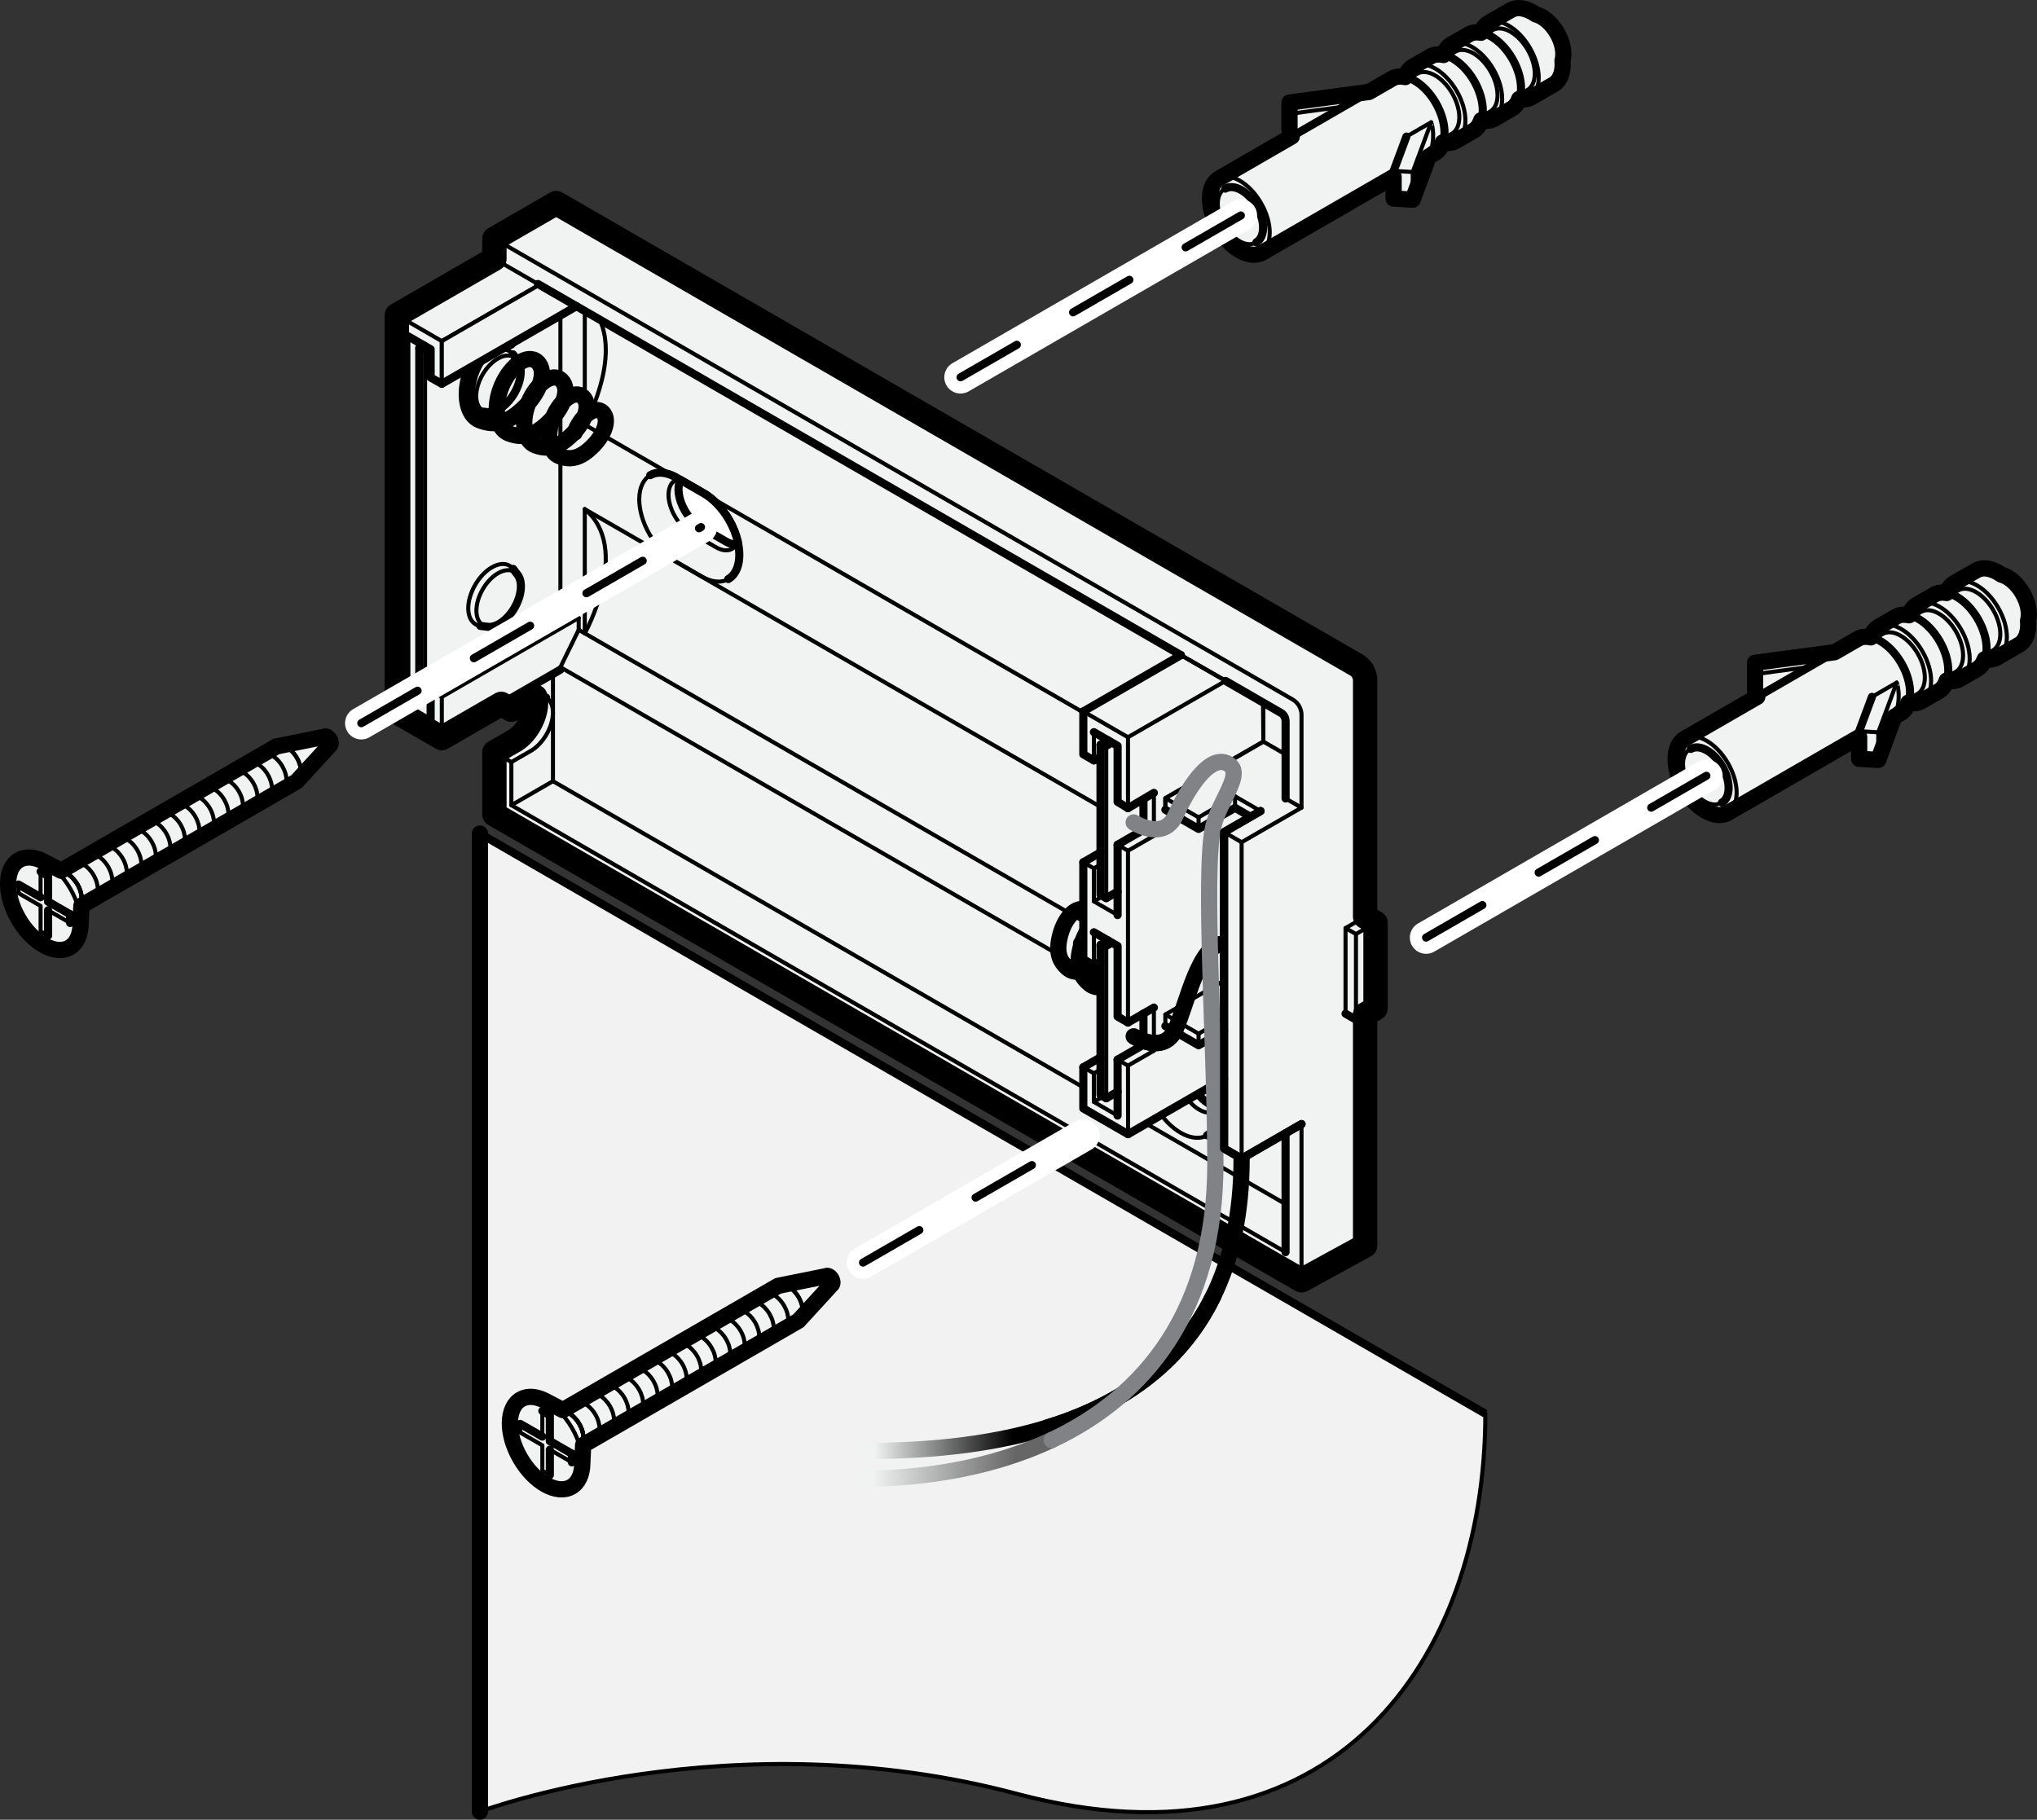<?xml version="1.0" encoding="utf-8"?>
<!-- Generator: Adobe Illustrator 15.0.2, SVG Export Plug-In . SVG Version: 6.00 Build 0)  -->
<!DOCTYPE svg PUBLIC "-//W3C//DTD SVG 1.1//EN" "http://www.w3.org/Graphics/SVG/1.1/DTD/svg11.dtd">
<svg version="1.1" id="Stuff" xmlns="http://www.w3.org/2000/svg" xmlns:xlink="http://www.w3.org/1999/xlink" x="0px" y="0px"
	 width="125.387px" height="112.03px" viewBox="146.936 78.461 125.387 112.03"
	 enable-background="new 146.936 78.461 125.387 112.03" xml:space="preserve">
<rect x="146.936" y="78.461" width="125.387" height="112.03" fill="#333333" stroke="none"/>
<g>
	<line fill="none" x1="241.132" y1="164.257" x2="182.232" y2="130.237"/>
	<path fill="#F2F2F2" stroke="#000000" stroke-width="0.25" d="M176.475,189.991c0,0,15.422-5.787,33.067-1.092
		c19.428,5.169,28.824-8.247,28.824-23.404l-61.892-35.718V189.991z"/>
	<line fill="none" stroke="#000000" stroke-width="0.5" x1="238.367" y1="165.495" x2="176.475" y2="129.777"/>
	
		<line fill="none" stroke="#000000" stroke-linecap="round" stroke-linejoin="round" x1="176.475" y1="129.777" x2="176.475" y2="189.991"/>
	<g>
		<path fill="#F1F2F2" stroke="#000000" stroke-linecap="round" stroke-linejoin="round" d="M167.229,123.994
			c-0.085-0.147-0.229-0.229-0.314-0.177l-2.965,0.598l-13.252,7.65l-1.157-0.604c-0.519-0.248-1.028-0.285-1.43-0.055
			c-0.884,0.511-0.902,2.129-0.042,3.616c0.857,1.486,2.269,2.28,3.152,1.769c0.434-0.25,0.657-0.768,0.674-1.405l0.05-1.164
			l13.249-7.649l2.031-2.215C167.313,124.305,167.315,124.144,167.229,123.994z"/>
		<path fill="none" stroke="#000000" stroke-width="0.25" stroke-linecap="round" stroke-linejoin="round" d="M151.895,135.385
			c0.015-0.662-0.193-1.451-0.63-2.208c-0.47-0.813-1.104-1.417-1.726-1.717c-0.519-0.248-1.028-0.285-1.43-0.055
			c-0.884,0.511-0.902,2.129-0.042,3.616c0.856,1.486,2.269,2.28,3.152,1.769C151.655,136.541,151.879,136.023,151.895,135.385z"/>
		<path fill="none" d="M151.277,135.027c0.011-0.479-0.141-1.048-0.457-1.594c-0.337-0.587-0.794-1.024-1.244-1.24
			c-0.375-0.18-0.743-0.207-1.034-0.039c-0.637,0.369-0.65,1.537-0.029,2.612c0.619,1.074,1.641,1.646,2.277,1.277
			C151.101,135.864,151.265,135.49,151.277,135.027z"/>
		<path fill="none" stroke="#000000" stroke-width="0.25" stroke-linecap="round" stroke-linejoin="round" d="M165.194,126.571
			c0.354-0.204,0.361-0.852,0.02-1.447c-0.345-0.597-0.909-0.913-1.264-0.709l-13.502,7.796c0.176-0.102,0.405-0.073,0.634,0.056
			c0.229,0.128,0.456,0.355,0.628,0.653c0.181,0.313,0.265,0.638,0.252,0.906c-0.012,0.246-0.101,0.443-0.27,0.541L165.194,126.571z
			"/>
		<path fill="none" stroke="#000000" stroke-width="0.25" stroke-linecap="round" stroke-linejoin="round" d="M165.194,126.571
			c0.354-0.204,0.361-0.852,0.02-1.447c-0.345-0.597-0.909-0.913-1.264-0.709"/>
		<path fill="none" stroke="#000000" stroke-width="0.25" stroke-linecap="round" stroke-linejoin="round" d="M164.301,127.087
			c0.354-0.204,0.361-0.852,0.018-1.446c-0.343-0.598-0.909-0.913-1.263-0.709"/>
		<path fill="none" stroke="#000000" stroke-width="0.25" stroke-linecap="round" stroke-linejoin="round" d="M163.409,127.603
			c0.353-0.204,0.36-0.853,0.016-1.447c-0.344-0.597-0.908-0.913-1.263-0.709"/>
		<path fill="none" stroke="#000000" stroke-width="0.25" stroke-linecap="round" stroke-linejoin="round" d="M162.513,128.118
			c0.354-0.204,0.361-0.852,0.019-1.447c-0.345-0.597-0.909-0.913-1.264-0.709"/>
		<path fill="none" stroke="#000000" stroke-width="0.25" stroke-linecap="round" stroke-linejoin="round" d="M161.62,128.634
			c0.354-0.203,0.361-0.852,0.021-1.446c-0.346-0.598-0.91-0.913-1.265-0.709"/>
		<path fill="none" stroke="#000000" stroke-width="0.25" stroke-linecap="round" stroke-linejoin="round" d="M160.727,129.149
			c0.353-0.204,0.36-0.853,0.017-1.447c-0.343-0.597-0.909-0.913-1.263-0.709"/>
		<path fill="none" stroke="#000000" stroke-width="0.25" stroke-linecap="round" stroke-linejoin="round" d="M159.834,129.665
			c0.353-0.204,0.36-0.852,0.017-1.447c-0.345-0.597-0.909-0.912-1.264-0.709"/>
		<path fill="none" stroke="#000000" stroke-width="0.25" stroke-linecap="round" stroke-linejoin="round" d="M158.939,130.181
			c0.354-0.204,0.361-0.853,0.019-1.447c-0.345-0.597-0.909-0.913-1.264-0.709"/>
		<path fill="none" stroke="#000000" stroke-width="0.25" stroke-linecap="round" stroke-linejoin="round" d="M158.045,130.696
			c0.354-0.204,0.361-0.852,0.021-1.447c-0.345-0.597-0.91-0.913-1.265-0.709"/>
		<path fill="none" stroke="#000000" stroke-width="0.25" stroke-linecap="round" stroke-linejoin="round" d="M157.153,131.212
			c0.353-0.204,0.361-0.852,0.017-1.446c-0.343-0.598-0.908-0.913-1.263-0.709"/>
		<path fill="none" stroke="#000000" stroke-width="0.25" stroke-linecap="round" stroke-linejoin="round" d="M156.26,131.728
			c0.352-0.204,0.359-0.853,0.016-1.447c-0.344-0.597-0.909-0.913-1.263-0.709"/>
		<path fill="none" stroke="#000000" stroke-width="0.25" stroke-linecap="round" stroke-linejoin="round" d="M155.365,132.243
			c0.354-0.204,0.362-0.852,0.019-1.447c-0.345-0.597-0.908-0.913-1.264-0.709"/>
		<path fill="none" stroke="#000000" stroke-width="0.25" stroke-linecap="round" stroke-linejoin="round" d="M154.471,132.759
			c0.354-0.203,0.36-0.852,0.02-1.446c-0.345-0.598-0.91-0.913-1.264-0.709"/>
		<path fill="none" stroke="#000000" stroke-width="0.25" stroke-linecap="round" stroke-linejoin="round" d="M153.579,133.274
			c0.354-0.204,0.361-0.853,0.018-1.447c-0.344-0.597-0.909-0.913-1.264-0.709"/>
		<path fill="none" stroke="#000000" stroke-width="0.25" stroke-linecap="round" stroke-linejoin="round" d="M152.686,133.79
			c0.352-0.204,0.359-0.852,0.016-1.447c-0.344-0.597-0.909-0.912-1.263-0.709"/>
		<path fill="none" stroke="#000000" stroke-width="0.25" stroke-linecap="round" stroke-linejoin="round" d="M163.95,124.415
			l-13.502,7.796c0.176-0.102,0.405-0.073,0.634,0.056c0.229,0.128,0.456,0.355,0.628,0.653c0.181,0.313,0.265,0.638,0.252,0.906
			c-0.012,0.246-0.101,0.443-0.27,0.541l13.502-7.796l2.031-2.215c0.088-0.052,0.09-0.213,0.004-0.362
			c-0.085-0.147-0.229-0.229-0.314-0.177L163.95,124.415z"/>
		<path fill="none" stroke="#000000" stroke-width="0.25" stroke-linecap="round" stroke-linejoin="round" d="M151.082,132.266
			c0.229,0.128,0.456,0.355,0.628,0.653c0.181,0.313,0.265,0.638,0.252,0.906"/>
		<path fill="none" stroke="#000000" stroke-width="0.25" stroke-linecap="round" stroke-linejoin="round" d="M151.895,135.385
			c-0.017,0.639-0.24,1.155-0.674,1.405c-0.885,0.513-2.295-0.28-3.152-1.769c-0.86-1.487-0.842-3.105,0.042-3.616
			c0.4-0.229,0.911-0.193,1.43,0.055l1.541,0.806c0.229,0.128,0.456,0.355,0.628,0.653c0.181,0.313,0.265,0.638,0.252,0.906
			L151.895,135.385z"/>
		<polygon fill="none" stroke="#000000" stroke-width="0.25" stroke-linecap="round" stroke-linejoin="round" points="
			151.253,134.749 149.897,133.966 149.897,132.385 149.434,132.118 149.434,133.698 148.078,132.916 148.078,133.45 
			149.435,134.232 149.435,135.799 149.897,136.065 149.897,134.5 151.253,135.283 		"/>
		
			<line fill="none" stroke="#000000" stroke-width="0.5" stroke-linecap="round" stroke-linejoin="round" x1="151.253" y1="135.283" x2="151.253" y2="134.749"/>
		
			<line fill="none" stroke="#000000" stroke-width="0.5" stroke-linecap="round" stroke-linejoin="round" x1="149.897" y1="136.065" x2="149.897" y2="134.5"/>
		<polyline fill="none" stroke="#000000" stroke-width="0.5" stroke-linecap="round" stroke-linejoin="round" points="
			149.897,133.966 149.897,132.385 149.434,132.118 		"/>
		
			<line fill="none" stroke="#000000" stroke-width="0.5" stroke-linecap="round" stroke-linejoin="round" x1="149.434" y1="133.698" x2="148.078" y2="132.916"/>
		
			<line fill="none" stroke="#000000" stroke-width="0.5" stroke-linecap="round" stroke-linejoin="round" x1="151.253" y1="134.749" x2="149.897" y2="133.966"/>
	</g>
	<g>
		<path fill="#F1F2F2" stroke="#000000" stroke-linecap="round" stroke-linejoin="round" d="M198.114,157.2
			c-0.085-0.148-0.228-0.228-0.314-0.177l-2.965,0.598l-13.252,7.65l-1.156-0.604c-0.52-0.25-1.029-0.287-1.431-0.056
			c-0.884,0.51-0.901,2.129-0.042,3.615c0.857,1.488,2.27,2.28,3.152,1.77c0.434-0.25,0.658-0.769,0.674-1.407l0.05-1.162
			l13.249-7.65l2.031-2.215C198.198,157.512,198.2,157.35,198.114,157.2z"/>
		<path fill="none" stroke="#000000" stroke-width="0.25" stroke-linecap="round" stroke-linejoin="round" d="M182.78,168.591
			c0.015-0.66-0.193-1.45-0.63-2.207c-0.469-0.813-1.104-1.416-1.726-1.715c-0.519-0.25-1.028-0.287-1.43-0.056
			c-0.884,0.51-0.901,2.129-0.042,3.615c0.857,1.488,2.27,2.28,3.152,1.77C182.54,169.748,182.764,169.229,182.78,168.591z"/>
		<path fill="none" d="M182.162,168.234c0.011-0.479-0.141-1.049-0.457-1.596c-0.337-0.586-0.794-1.023-1.244-1.239
			c-0.375-0.181-0.742-0.206-1.033-0.04c-0.638,0.369-0.651,1.539-0.03,2.613c0.62,1.074,1.641,1.646,2.277,1.277
			C181.986,169.07,182.15,168.695,182.162,168.234z"/>
		<path fill="none" stroke="#000000" stroke-width="0.25" stroke-linecap="round" stroke-linejoin="round" d="M196.079,159.777
			c0.354-0.204,0.361-0.852,0.021-1.447c-0.346-0.596-0.91-0.914-1.265-0.709l-13.502,7.797c0.176-0.104,0.405-0.073,0.634,0.054
			c0.229,0.129,0.456,0.356,0.629,0.655c0.18,0.312,0.264,0.638,0.252,0.906c-0.013,0.244-0.102,0.443-0.271,0.54L196.079,159.777z"
			/>
		<path fill="none" stroke="#000000" stroke-width="0.25" stroke-linecap="round" stroke-linejoin="round" d="M196.079,159.777
			c0.354-0.204,0.361-0.852,0.021-1.447c-0.346-0.596-0.91-0.914-1.265-0.709"/>
		<path fill="none" stroke="#000000" stroke-width="0.25" stroke-linecap="round" stroke-linejoin="round" d="M195.186,160.294
			c0.353-0.204,0.36-0.853,0.017-1.447c-0.343-0.597-0.909-0.914-1.263-0.709"/>
		<path fill="none" stroke="#000000" stroke-width="0.25" stroke-linecap="round" stroke-linejoin="round" d="M194.293,160.809
			c0.353-0.204,0.36-0.853,0.017-1.447c-0.345-0.596-0.909-0.914-1.264-0.709"/>
		<path fill="none" stroke="#000000" stroke-width="0.25" stroke-linecap="round" stroke-linejoin="round" d="M193.398,161.324
			c0.354-0.204,0.362-0.852,0.019-1.446c-0.345-0.597-0.909-0.914-1.264-0.709"/>
		<path fill="none" stroke="#000000" stroke-width="0.25" stroke-linecap="round" stroke-linejoin="round" d="M192.504,161.841
			c0.354-0.204,0.361-0.853,0.021-1.447c-0.345-0.596-0.91-0.914-1.264-0.709"/>
		<path fill="none" stroke="#000000" stroke-width="0.25" stroke-linecap="round" stroke-linejoin="round" d="M191.612,162.355
			c0.353-0.204,0.361-0.852,0.017-1.447c-0.343-0.596-0.908-0.914-1.263-0.709"/>
		<path fill="none" stroke="#000000" stroke-width="0.25" stroke-linecap="round" stroke-linejoin="round" d="M190.719,162.871
			c0.352-0.203,0.359-0.852,0.016-1.446c-0.344-0.597-0.909-0.914-1.263-0.709"/>
		<path fill="none" stroke="#000000" stroke-width="0.25" stroke-linecap="round" stroke-linejoin="round" d="M189.824,163.387
			c0.354-0.204,0.362-0.853,0.02-1.447c-0.346-0.596-0.909-0.914-1.265-0.709"/>
		<path fill="none" stroke="#000000" stroke-width="0.25" stroke-linecap="round" stroke-linejoin="round" d="M188.93,163.902
			c0.354-0.204,0.36-0.852,0.02-1.447c-0.345-0.596-0.91-0.914-1.264-0.709"/>
		<path fill="none" stroke="#000000" stroke-width="0.25" stroke-linecap="round" stroke-linejoin="round" d="M188.038,164.419
			c0.354-0.204,0.361-0.853,0.018-1.447c-0.344-0.597-0.909-0.914-1.264-0.709"/>
		<path fill="none" stroke="#000000" stroke-width="0.25" stroke-linecap="round" stroke-linejoin="round" d="M187.145,164.934
			c0.352-0.204,0.359-0.853,0.016-1.447c-0.344-0.596-0.909-0.914-1.263-0.709"/>
		<path fill="none" stroke="#000000" stroke-width="0.25" stroke-linecap="round" stroke-linejoin="round" d="M186.25,165.449
			c0.354-0.204,0.362-0.852,0.02-1.446c-0.346-0.597-0.909-0.914-1.265-0.709"/>
		<path fill="none" stroke="#000000" stroke-width="0.25" stroke-linecap="round" stroke-linejoin="round" d="M185.356,165.966
			c0.354-0.204,0.36-0.853,0.02-1.447c-0.345-0.596-0.91-0.914-1.264-0.709"/>
		<path fill="none" stroke="#000000" stroke-width="0.25" stroke-linecap="round" stroke-linejoin="round" d="M184.463,166.48
			c0.354-0.204,0.361-0.852,0.018-1.447c-0.343-0.596-0.909-0.914-1.264-0.709"/>
		<path fill="none" stroke="#000000" stroke-width="0.25" stroke-linecap="round" stroke-linejoin="round" d="M183.571,166.996
			c0.352-0.203,0.36-0.852,0.016-1.446c-0.344-0.597-0.908-0.914-1.263-0.709"/>
		<path fill="none" stroke="#000000" stroke-width="0.25" stroke-linecap="round" stroke-linejoin="round" d="M194.834,157.621
			l-13.502,7.797c0.176-0.104,0.405-0.073,0.634,0.054c0.229,0.129,0.456,0.356,0.629,0.655c0.18,0.312,0.264,0.638,0.252,0.906
			c-0.013,0.244-0.102,0.443-0.271,0.54l13.502-7.796l2.031-2.215c0.088-0.051,0.09-0.213,0.004-0.362
			c-0.085-0.148-0.228-0.228-0.314-0.177L194.834,157.621z"/>
		<path fill="none" stroke="#000000" stroke-width="0.25" stroke-linecap="round" stroke-linejoin="round" d="M181.966,165.471
			c0.229,0.129,0.456,0.356,0.629,0.655c0.18,0.312,0.264,0.638,0.252,0.906"/>
		<path fill="none" stroke="#000000" stroke-width="0.25" stroke-linecap="round" stroke-linejoin="round" d="M182.78,168.591
			c-0.016,0.64-0.24,1.157-0.674,1.407c-0.884,0.512-2.295-0.28-3.152-1.77c-0.859-1.486-0.842-3.105,0.042-3.615
			c0.4-0.231,0.911-0.195,1.431,0.055l1.54,0.804c0.229,0.129,0.456,0.356,0.629,0.655c0.18,0.312,0.264,0.638,0.252,0.906
			L182.78,168.591z"/>
		<polygon fill="none" stroke="#000000" stroke-width="0.25" stroke-linecap="round" stroke-linejoin="round" points="
			182.138,167.955 180.782,167.173 180.782,165.592 180.319,165.324 180.319,166.904 178.962,166.121 178.962,166.656 
			180.32,167.439 180.32,169.007 180.782,169.271 180.782,167.706 182.138,168.488 		"/>
		
			<line fill="none" stroke="#000000" stroke-width="0.5" stroke-linecap="round" stroke-linejoin="round" x1="182.138" y1="168.488" x2="182.138" y2="167.955"/>
		
			<line fill="none" stroke="#000000" stroke-width="0.5" stroke-linecap="round" stroke-linejoin="round" x1="180.782" y1="169.271" x2="180.782" y2="167.706"/>
		<polyline fill="none" stroke="#000000" stroke-width="0.5" stroke-linecap="round" stroke-linejoin="round" points="
			180.782,167.173 180.782,165.592 180.319,165.324 		"/>
		
			<line fill="none" stroke="#000000" stroke-width="0.5" stroke-linecap="round" stroke-linejoin="round" x1="180.319" y1="166.904" x2="178.962" y2="166.121"/>
		
			<line fill="none" stroke="#000000" stroke-width="0.5" stroke-linecap="round" stroke-linejoin="round" x1="182.138" y1="167.955" x2="180.782" y2="167.173"/>
	</g>
	<g>
		<polygon fill="#F1F2F2" stroke="#000000" stroke-width="0.25" stroke-linecap="round" stroke-linejoin="round" points="
			232.43,83.959 226.314,84.775 226.314,86.479 226.552,87.141 232.669,84.621 		"/>
		<polyline fill="none" stroke="#000000" stroke-width="0.25" stroke-linecap="round" stroke-linejoin="round" points="
			232.669,84.621 226.552,85.438 226.552,87.141 		"/>
		
			<line fill="none" stroke="#000000" stroke-width="0.25" stroke-linecap="round" stroke-linejoin="round" x1="226.314" y1="84.775" x2="226.552" y2="85.438"/>
		
			<ellipse transform="matrix(-0.5 -0.866 0.866 -0.5 292.542 330.986)" fill="#F1F2F2" stroke="#000000" stroke-width="0.25" stroke-linecap="round" stroke-linejoin="round" cx="241.802" cy="81.058" rx="1.909" ry="1.132"/>
		<path fill="#F1F2F2" stroke="#000000" stroke-width="0.25" stroke-linecap="round" stroke-linejoin="round" d="M239.921,79.09
			c0.75-0.432,1.948,0.24,2.68,1.505c0.729,1.264,0.711,2.639-0.039,3.071l-1.361,0.785c-0.75,0.435-1.948-0.24-2.68-1.503
			c-0.729-1.263-0.711-2.638,0.037-3.071L239.921,79.09z"/>
		
			<ellipse transform="matrix(-0.5 -0.866 0.866 -0.5 288.537 331.023)" fill="none" stroke="#000000" stroke-width="0.25" stroke-linecap="round" stroke-linejoin="round" cx="239.88" cy="82.171" rx="2.642" ry="1.567"/>
		<path fill="none" stroke="#000000" stroke-width="0.25" stroke-linecap="round" stroke-linejoin="round" d="M238.813,80.316
			c0.605-0.351,1.572,0.195,2.162,1.215s0.576,2.131-0.029,2.48l-1.362,0.786c0.604-0.351,0.618-1.461,0.03-2.479
			c-0.59-1.021-1.559-1.564-2.164-1.215L238.813,80.316z"/>
		<path fill="#F1F2F2" stroke="#000000" stroke-width="0.5" stroke-linecap="round" stroke-linejoin="round" d="M237.348,80.576
			c0.75-0.434,1.949,0.24,2.68,1.503c0.729,1.263,0.711,2.638-0.037,3.071l-1.08,0.624c-0.75,0.433-1.948-0.241-2.68-1.504
			c-0.729-1.264-0.713-2.639,0.037-3.071L237.348,80.576z"/>
		
			<ellipse transform="matrix(-0.5 -0.866 0.866 -0.5 283.998 331.015)" fill="none" stroke="#000000" stroke-width="0.25" stroke-linecap="round" stroke-linejoin="round" cx="237.591" cy="83.493" rx="2.642" ry="1.568"/>
		<path fill="none" stroke="#000000" stroke-width="0.25" stroke-linecap="round" stroke-linejoin="round" d="M236.521,81.64
			c0.605-0.352,1.574,0.193,2.164,1.214c0.588,1.021,0.574,2.131-0.031,2.479l-1.36,0.787c0.604-0.35,0.618-1.461,0.028-2.479
			c-0.588-1.021-1.557-1.564-2.162-1.216L236.521,81.64z"/>
		<path fill="#F1F2F2" stroke="#000000" stroke-width="0.5" stroke-linecap="round" stroke-linejoin="round" d="M234.992,81.936
			c0.75-0.435,1.949,0.239,2.681,1.504c0.729,1.264,0.711,2.639-0.039,3.07l-1.08,0.625c-0.748,0.432-1.949-0.24-2.679-1.505
			c-0.729-1.264-0.713-2.639,0.037-3.071L234.992,81.936z"/>
		
			<ellipse transform="matrix(-0.5 -0.866 0.866 -0.5 279.397 330.993)" fill="none" stroke="#000000" stroke-width="0.25" stroke-linecap="round" stroke-linejoin="round" cx="235.249" cy="84.841" rx="2.643" ry="1.568"/>
		<path fill="none" stroke="#000000" stroke-width="0.25" stroke-linecap="round" stroke-linejoin="round" d="M234.166,83
			c0.605-0.352,1.574,0.193,2.164,1.213c0.589,1.021,0.576,2.132-0.028,2.48l-1.363,0.787c0.604-0.351,0.619-1.459,0.031-2.48
			c-0.59-1.02-1.56-1.563-2.164-1.213L234.166,83z"/>
		<path fill="#F1F2F2" stroke="#000000" stroke-width="0.5" stroke-linecap="round" stroke-linejoin="round" d="M232.637,83.295
			c0.75-0.434,1.949,0.24,2.68,1.504c0.729,1.265,0.711,2.64-0.039,3.071l-10.641,6.146c-0.75,0.432-1.949-0.24-2.681-1.504
			c-0.729-1.265-0.713-2.64,0.037-3.072L232.637,83.295z"/>
		<path fill="#F1F2F2" stroke="#000000" stroke-width="0.25" stroke-linecap="round" stroke-linejoin="round" d="M235.033,87.691
			l-1.139,3.063l-1.174-0.067v-1.703l0.785-2.113l1.526-0.881C235.033,85.988,235.307,86.672,235.033,87.691z"/>
		<polyline fill="none" stroke="#000000" stroke-width="0.5" stroke-linecap="round" stroke-linejoin="round" points="
			235.033,87.691 233.895,90.754 232.721,90.686 232.721,88.982 233.507,86.869 		"/>
		<polyline fill="none" stroke="#000000" stroke-width="0.25" stroke-linecap="round" stroke-linejoin="round" points="
			235.033,85.988 233.895,89.051 232.721,88.982 		"/>
		
			<line fill="none" stroke="#000000" stroke-width="0.25" stroke-linecap="round" stroke-linejoin="round" x1="233.895" y1="89.051" x2="233.895" y2="90.754"/>
		
			<ellipse transform="matrix(-0.5 -0.866 0.866 -0.5 255.423 330.993)" fill="none" stroke="#000000" stroke-width="0.25" stroke-linecap="round" stroke-linejoin="round" cx="223.312" cy="91.723" rx="2.641" ry="1.568"/>
		
			<ellipse transform="matrix(-0.5 -0.866 0.866 -0.5 255.476 331)" fill="none" stroke="#000000" stroke-width="0.25" stroke-linecap="round" stroke-linejoin="round" cx="223.308" cy="91.736" rx="1.908" ry="1.134"/>
		<path fill="none" stroke="#000000" stroke-width="0.5" stroke-linecap="round" stroke-linejoin="round" d="M224.27,93.379
			c0.541-0.313,0.555-1.306,0.027-2.219c-0.527-0.912-1.394-1.397-1.937-1.086"/>
		<path fill="none" stroke="#000000" stroke-linecap="round" stroke-linejoin="round" d="M242.783,80.486
			c0.353,0.607,0.457,1.246,0.334,1.701c0.056,0.668-0.127,1.229-0.557,1.479l-1.361,0.785c-0.219,0.127-0.477,0.148-0.75,0.1
			c-0.094,0.263-0.242,0.474-0.459,0.601l-1.08,0.624c-0.231,0.134-0.51,0.15-0.801,0.089c-0.092,0.283-0.244,0.514-0.477,0.646
			l-1.08,0.625c-0.23,0.134-0.508,0.149-0.799,0.088c-0.093,0.282-0.244,0.514-0.478,0.646l-0.396,0.229l-0.986,2.653l-1.174-0.067
			v-1.338l-8.084,4.668c-0.75,0.432-1.949-0.24-2.681-1.504c-0.182-0.316-0.317-0.64-0.405-0.953
			c-0.269-0.939-0.119-1.795,0.442-2.119c0.002-0.002,0.004-0.001,0.004-0.001l4.455-2.573l-0.139-0.387v-1.703l4.891-0.652
			l1.433-0.828c0.231-0.134,0.51-0.149,0.799-0.088c0.092-0.283,0.244-0.514,0.477-0.647l1.08-0.623
			c0.232-0.136,0.508-0.152,0.799-0.09c0.093-0.281,0.246-0.514,0.478-0.646l1.08-0.623c0.219-0.127,0.477-0.147,0.75-0.101
			c0.094-0.261,0.24-0.473,0.459-0.6l1.363-0.787c0.43-0.248,1.008-0.123,1.559,0.259C241.934,79.469,242.434,79.879,242.783,80.486
			z"/>
	</g>
	<g>
		<polygon fill="#F1F2F2" stroke="#000000" stroke-width="0.25" stroke-linecap="round" stroke-linejoin="round" points="
			261.087,118.451 254.971,119.268 254.971,120.971 255.207,121.634 261.324,119.115 		"/>
		<polyline fill="none" stroke="#000000" stroke-width="0.25" stroke-linecap="round" stroke-linejoin="round" points="
			261.324,119.115 255.207,119.932 255.207,121.634 		"/>
		
			<line fill="none" stroke="#000000" stroke-width="0.25" stroke-linecap="round" stroke-linejoin="round" x1="254.971" y1="119.268" x2="255.207" y2="119.932"/>
		
			<ellipse transform="matrix(-0.5 -0.866 0.866 -0.5 305.657 407.547)" fill="#F1F2F2" stroke="#000000" stroke-width="0.25" stroke-linecap="round" stroke-linejoin="round" cx="270.457" cy="115.553" rx="1.909" ry="1.132"/>
		<path fill="#F1F2F2" stroke="#000000" stroke-width="0.25" stroke-linecap="round" stroke-linejoin="round" d="M268.576,113.583
			c0.75-0.433,1.949,0.24,2.681,1.504c0.729,1.265,0.711,2.64-0.039,3.071l-1.361,0.787c-0.75,0.434-1.949-0.24-2.68-1.504
			c-0.729-1.264-0.711-2.639,0.037-3.072L268.576,113.583z"/>
		
			<ellipse transform="matrix(-0.5 -0.866 0.866 -0.5 301.831 407.547)" fill="none" stroke="#000000" stroke-width="0.25" stroke-linecap="round" stroke-linejoin="round" cx="268.552" cy="116.651" rx="2.642" ry="1.568"/>
		<path fill="none" stroke="#000000" stroke-width="0.25" stroke-linecap="round" stroke-linejoin="round" d="M267.469,114.811
			c0.604-0.351,1.571,0.192,2.162,1.214c0.59,1.021,0.575,2.13-0.029,2.479l-1.363,0.787c0.605-0.35,0.619-1.459,0.031-2.479
			c-0.59-1.021-1.559-1.563-2.164-1.214L267.469,114.811z"/>
		<path fill="#F1F2F2" stroke="#000000" stroke-width="0.5" stroke-linecap="round" stroke-linejoin="round" d="M266.005,115.068
			c0.75-0.435,1.948,0.24,2.68,1.504c0.729,1.264,0.711,2.639-0.037,3.072l-1.08,0.623c-0.75,0.434-1.949-0.24-2.68-1.504
			c-0.729-1.265-0.713-2.64,0.037-3.072L266.005,115.068z"/>
		
			<ellipse transform="matrix(-0.5 -0.866 0.866 -0.5 297.252 407.548)" fill="none" stroke="#000000" stroke-width="0.25" stroke-linecap="round" stroke-linejoin="round" cx="266.263" cy="117.973" rx="2.642" ry="1.568"/>
		<path fill="none" stroke="#000000" stroke-width="0.25" stroke-linecap="round" stroke-linejoin="round" d="M265.178,116.133
			c0.604-0.35,1.574,0.193,2.164,1.216c0.588,1.02,0.573,2.129-0.031,2.479l-1.361,0.787c0.605-0.35,0.619-1.459,0.029-2.48
			c-0.588-1.02-1.557-1.563-2.162-1.213L265.178,116.133z"/>
		<path fill="#F1F2F2" stroke="#000000" stroke-width="0.5" stroke-linecap="round" stroke-linejoin="round" d="M263.648,116.428
			c0.75-0.433,1.949,0.239,2.68,1.504c0.729,1.264,0.711,2.639-0.039,3.071l-1.079,0.623c-0.748,0.435-1.949-0.239-2.679-1.503
			c-0.729-1.263-0.713-2.64,0.037-3.07L263.648,116.428z"/>
		
			<ellipse transform="matrix(-0.5 -0.866 0.866 -0.5 292.521 407.552)" fill="none" stroke="#000000" stroke-width="0.25" stroke-linecap="round" stroke-linejoin="round" cx="263.908" cy="119.334" rx="2.642" ry="1.568"/>
		<path fill="none" stroke="#000000" stroke-width="0.25" stroke-linecap="round" stroke-linejoin="round" d="M262.822,117.492
			c0.605-0.35,1.574,0.193,2.164,1.215c0.588,1.021,0.576,2.131-0.029,2.48l-1.362,0.786c0.604-0.352,0.619-1.46,0.03-2.479
			c-0.59-1.021-1.559-1.563-2.163-1.215L262.822,117.492z"/>
		<path fill="#F1F2F2" stroke="#000000" stroke-width="0.5" stroke-linecap="round" stroke-linejoin="round" d="M261.294,117.789
			c0.75-0.434,1.948,0.239,2.68,1.502c0.729,1.265,0.711,2.641-0.039,3.072l-10.642,6.145c-0.75,0.435-1.948-0.239-2.68-1.504
			c-0.729-1.262-0.713-2.639,0.037-3.07L261.294,117.789z"/>
		<path fill="#F1F2F2" stroke="#000000" stroke-width="0.25" stroke-linecap="round" stroke-linejoin="round" d="M263.689,122.184
			l-1.139,3.063l-1.174-0.067v-1.703l0.784-2.111l1.527-0.881C263.689,120.482,263.964,121.166,263.689,122.184z"/>
		<polyline fill="none" stroke="#000000" stroke-width="0.5" stroke-linecap="round" stroke-linejoin="round" points="
			263.689,122.184 262.552,125.246 261.378,125.178 261.378,123.475 262.162,121.363 		"/>
		<polyline fill="none" stroke="#000000" stroke-width="0.25" stroke-linecap="round" stroke-linejoin="round" points="
			263.689,120.482 262.552,123.544 261.378,123.475 		"/>
		
			<line fill="none" stroke="#000000" stroke-width="0.25" stroke-linecap="round" stroke-linejoin="round" x1="262.552" y1="123.544" x2="262.552" y2="125.246"/>
		
			<ellipse transform="matrix(-0.5 -0.866 0.866 -0.5 268.633 407.556)" fill="none" stroke="#000000" stroke-width="0.25" stroke-linecap="round" stroke-linejoin="round" cx="251.99" cy="126.215" rx="2.642" ry="1.568"/>
		
			<ellipse transform="matrix(-0.5 -0.866 0.866 -0.5 268.569 407.555)" fill="none" stroke="#000000" stroke-width="0.25" stroke-linecap="round" stroke-linejoin="round" cx="251.963" cy="126.23" rx="1.909" ry="1.133"/>
		<path fill="none" stroke="#000000" stroke-width="0.5" stroke-linecap="round" stroke-linejoin="round" d="M252.927,127.873
			c0.541-0.313,0.555-1.307,0.026-2.22c-0.527-0.913-1.393-1.399-1.936-1.087"/>
		<path fill="none" stroke="#000000" stroke-linecap="round" stroke-linejoin="round" d="M271.439,114.98
			c0.352,0.606,0.457,1.244,0.334,1.699c0.055,0.67-0.127,1.229-0.557,1.479l-1.361,0.787c-0.219,0.127-0.477,0.148-0.75,0.1
			c-0.094,0.261-0.242,0.474-0.459,0.601l-1.08,0.623c-0.231,0.134-0.51,0.149-0.801,0.088c-0.092,0.283-0.244,0.514-0.478,0.647
			l-1.079,0.623c-0.23,0.136-0.509,0.152-0.8,0.089c-0.092,0.283-0.243,0.516-0.477,0.647l-0.396,0.23l-0.985,2.651l-1.174-0.067
			v-1.339l-8.084,4.668c-0.75,0.435-1.949-0.239-2.681-1.504c-0.182-0.313-0.317-0.639-0.405-0.95
			c-0.269-0.941-0.119-1.796,0.442-2.121c0.002,0,0.004,0,0.004,0l4.455-2.572l-0.139-0.389v-1.703l4.891-0.652l1.433-0.826
			c0.231-0.135,0.51-0.151,0.799-0.09c0.092-0.282,0.244-0.514,0.477-0.646l1.08-0.625c0.232-0.134,0.508-0.15,0.799-0.089
			c0.092-0.282,0.246-0.514,0.478-0.647l1.08-0.623c0.219-0.127,0.477-0.148,0.75-0.1c0.094-0.261,0.239-0.474,0.459-0.601
			l1.362-0.786c0.431-0.249,1.009-0.124,1.56,0.259C270.591,113.962,271.091,114.373,271.439,114.98z"/>
	</g>
	<g>
		<path fill="#F1F2F2" stroke="#000000" stroke-width="1.5" stroke-linecap="round" stroke-linejoin="round" d="M177.368,124.773
			v3.826l49.682,28.684l3.916-2.141v-14.23l0.641-0.371v-5.271l-0.641-0.369v-14.574c0,0,0.018-0.604-0.563-0.94l-49.231-28.425
			l-3.804,2.195v1.238l-6.004,3.467v24.44l2.769,1.599l3.655-2.109l0.625,0.36l1.176-0.676c0.099-0.053,0.195-0.094,0.292-0.12
			h0.008c0.114,0.463-0.002,1.104-0.354,1.713c-0.28,0.485-0.654,0.854-1.027,1.048L177.368,124.773z"/>
		<g>
			<path fill="none" stroke="#000000" stroke-width="0.25" stroke-linecap="round" stroke-linejoin="round" d="M217.423,142.503
				c-0.002-0.683,0.227-1.238,0.684-1.503c0.623-0.358,1.51-0.071,2.285,0.648c0.328,0.307,0.635,0.689,0.893,1.137
				c0.435,0.75,0.646,1.533,0.638,2.193l0.002,1.922c-0.009,0.66-0.236,1.195-0.683,1.455c-0.891,0.512-2.313-0.287-3.18-1.787
				c-0.422-0.729-0.635-1.494-0.637-2.145L217.423,142.503z"/>
			<path fill="none" stroke="#000000" stroke-width="0.5" stroke-linecap="round" stroke-linejoin="round" d="M218.105,141
				c0.623-0.358,1.51-0.071,2.285,0.648c0.328,0.307,0.635,0.689,0.893,1.137c0.435,0.75,0.646,1.533,0.638,2.193l0.002,1.922
				c-0.009,0.66-0.236,1.195-0.683,1.455"/>
			<path fill="none" stroke="#000000" stroke-width="0.25" stroke-linecap="round" stroke-linejoin="round" d="M221.921,146.607
				c-0.5-0.039-1.099-0.484-1.498-1.18c-0.257-0.443-0.386-0.908-0.388-1.303v-1.841c-0.002-0.254,0.052-0.479,0.154-0.652"/>
			<path fill="none" stroke="#000000" stroke-width="0.25" stroke-linecap="round" stroke-linejoin="round" d="M221.923,146.719
				c-0.052,0.061-0.109,0.108-0.179,0.149c-0.543,0.312-1.407-0.176-1.934-1.086c-0.258-0.444-0.385-0.91-0.387-1.305v-1.84
				c-0.004-0.414,0.135-0.752,0.412-0.912c0.106-0.063,0.227-0.093,0.354-0.095c0.064-0.002,0.133,0.005,0.201,0.019"/>
			<path fill="#FFFFFF" stroke="#000000" stroke-width="0.5" stroke-linecap="round" stroke-linejoin="round" d="M221.921,146.607
				c-0.5-0.039-1.099-0.484-1.498-1.18c-0.257-0.443-0.386-0.908-0.388-1.303v-1.841c-0.002-0.254,0.052-0.479,0.154-0.652
				l-0.002-0.004c0.066,0,0.133,0.007,0.203,0.021c0.328,0.307,0.635,0.689,0.893,1.137c0.435,0.75,0.646,1.533,0.638,2.193V146.607
				L221.921,146.607z"/>
		</g>
		<path fill="none" stroke="#000000" stroke-linecap="round" stroke-linejoin="round" d="M213.479,136.557
			c0.639-0.763,0.84-1.773,0.338-2.064c-0.621-0.313-1.332,0.465-1.611,1.504c-0.276,1.037-0.096,1.627,0.492,2.107
			c0.498,0.418,1.474,0.076,2.177-0.763c0.702-0.84,0.928-1.954,0.372-2.274c-0.684-0.348-1.469,0.512-1.774,1.656
			c-0.31,1.145-0.105,1.797,0.543,2.325c0.547,0.459,1.617,0.084,2.393-0.838c0.773-0.924,1.021-2.149,0.41-2.504
			c-0.752-0.383-1.617,0.564-1.955,1.822c-0.338,1.26-0.115,1.977,0.599,2.559c0.6,0.505,1.774,0.095,2.625-0.92
			c0.848-1.012,1.116-2.356,0.448-2.744c-0.823-0.42-1.772,0.619-2.143,2c-0.371,1.38-0.129,2.166,0.656,2.806
			c0.647,0.545,1.92,0.1,2.84-0.996c0.918-1.094,1.135-2.424,0.483-2.969"/>
		<polygon fill="#F1F2F2" stroke="#000000" stroke-width="0.25" stroke-linecap="round" stroke-linejoin="round" points="
			222.283,129.688 222.283,144.873 216.375,148.285 213.619,146.699 213.619,144.164 214.677,143.555 214.677,137.648 
			214.27,137.885 213.619,137.51 213.619,131.547 214.677,130.938 214.677,125.037 214.27,125.273 213.619,124.898 213.619,122.259 
			219.625,118.792 224.682,121.684 224.701,124.116 218.669,127.6 218.669,128.312 220.714,129.491 222.959,128.194 
			223.914,128.746 		"/>
		<g>
			<path fill="#F1F2F2" stroke="#000000" stroke-width="0.25" stroke-linecap="round" stroke-linejoin="round" d="M176.503,116.994
				c-0.104-0.014-0.201-0.045-0.292-0.098c-0.591-0.34-0.604-1.426-0.028-2.424c0.575-0.996,1.521-1.527,2.114-1.188
				c0.089,0.052,0.164,0.118,0.228,0.2l0.309,0.409c0.28,0.438,0.209,1.235-0.221,1.979c-0.42,0.728-1.055,1.185-1.57,1.183
				L176.503,116.994z"/>
			<path fill="none" stroke="#000000" stroke-width="0.5" stroke-linecap="round" stroke-linejoin="round" d="M178.524,113.486
				l0.309,0.409c0.28,0.438,0.209,1.235-0.221,1.979c-0.42,0.728-1.055,1.185-1.57,1.183l-0.538-0.063"/>
			<path fill="none" stroke="#000000" stroke-width="0.25" stroke-linecap="round" stroke-linejoin="round" d="M176.649,114.742
				c0.526-0.912,1.394-1.397,1.936-1.086c0.103,0.058,0.185,0.139,0.248,0.239c0.28,0.438,0.209,1.235-0.221,1.979
				c-0.42,0.728-1.055,1.185-1.57,1.183c-0.131,0-0.256-0.031-0.364-0.097C176.135,116.648,176.122,115.655,176.649,114.742z"/>
		</g>
		<g>
			<path fill="#F1F2F2" stroke="#000000" stroke-width="0.25" stroke-linecap="round" stroke-linejoin="round" d="M176.493,103.781
				c-0.104-0.014-0.203-0.045-0.293-0.096c-0.59-0.343-0.604-1.429-0.029-2.424c0.576-0.998,1.522-1.529,2.115-1.188
				c0.088,0.051,0.164,0.119,0.228,0.199l0.309,0.41c0.281,0.438,0.209,1.235-0.221,1.979c-0.42,0.729-1.056,1.185-1.57,1.182
				L176.493,103.781z"/>
			<path fill="none" stroke="#000000" stroke-width="0.5" stroke-linecap="round" stroke-linejoin="round" d="M178.512,100.273
				l0.309,0.41c0.281,0.438,0.209,1.235-0.221,1.979c-0.42,0.729-1.056,1.185-1.57,1.183l-0.537-0.063"/>
			<path fill="none" stroke="#000000" stroke-width="0.25" stroke-linecap="round" stroke-linejoin="round" d="M176.637,101.529
				c0.526-0.912,1.395-1.398,1.936-1.086c0.102,0.059,0.184,0.141,0.248,0.24c0.281,0.438,0.209,1.235-0.221,1.979
				c-0.42,0.729-1.056,1.185-1.57,1.183c-0.131,0-0.256-0.031-0.365-0.095C176.124,103.438,176.11,102.443,176.637,101.529z"/>
		</g>
		<path fill="none" stroke="#000000" stroke-linecap="round" stroke-linejoin="round" d="M182.313,105.092
			c0.339-0.932,1.113-1.612,1.617-1.322c0.582,0.378,0.264,1.386-0.496,2.146c-0.761,0.76-1.361,0.897-2.072,0.627
			c-0.609-0.221-0.803-1.234-0.428-2.264s1.229-1.779,1.784-1.461c0.643,0.418,0.292,1.529-0.547,2.367
			c-0.838,0.838-1.504,0.988-2.286,0.69c-0.671-0.244-0.882-1.358-0.47-2.489c0.411-1.134,1.353-1.959,1.961-1.606
			c0.707,0.458,0.32,1.681-0.601,2.603c-0.921,0.923-1.653,1.09-2.515,0.763c-0.734-0.269-0.968-1.49-0.517-2.732
			c0.452-1.24,1.483-2.146,2.152-1.76c0.774,0.502,0.352,1.844-0.66,2.854c-1.01,1.012-1.813,1.193-2.756,0.835
			c-0.797-0.29-1.047-1.613-0.56-2.957c0.488-1.343,1.531-2.195,2.329-1.904"/>
		<path fill="none" stroke="#000000" stroke-width="0.25" stroke-linecap="round" stroke-linejoin="round" d="M177.368,93.156
			l49.119,28.358c0.582,0.336,0.563,0.94,0.563,0.94v5.729l-3.687,2.128v19.479l3.687-2.129v9.621"/>
		
			<line fill="none" stroke="#000000" stroke-width="0.5" stroke-linecap="round" stroke-linejoin="round" x1="223.363" y1="149.791" x2="227.05" y2="147.662"/>
		<polygon fill="none" stroke="#000000" stroke-width="0.25" stroke-linecap="round" stroke-linejoin="round" points="
			216.369,123.847 213.619,122.259 213.619,124.898 214.27,125.273 214.27,123.535 215.729,124.378 215.729,127.824 
			216.369,128.215 		"/>
		<polyline fill="none" stroke="#000000" stroke-width="0.5" stroke-linecap="round" stroke-linejoin="round" points="
			214.27,123.535 215.729,124.378 215.729,127.824 216.369,128.215 		"/>
		<polyline fill="none" stroke="#000000" stroke-width="0.5" stroke-linecap="round" stroke-linejoin="round" points="
			213.619,122.259 213.619,124.898 214.27,125.273 		"/>
		<polygon fill="none" stroke="#000000" stroke-width="0.25" stroke-linecap="round" stroke-linejoin="round" points="
			213.619,131.547 214.27,131.922 214.27,133.953 215.729,134.797 215.729,130.466 216.369,130.836 216.369,141.412 
			215.729,141.043 215.729,136.697 214.27,135.855 214.27,137.885 213.619,137.51 		"/>
		<polyline fill="none" stroke="#000000" stroke-width="0.5" stroke-linecap="round" stroke-linejoin="round" points="
			214.27,137.885 213.619,137.51 213.619,131.547 		"/>
		<polyline fill="none" stroke="#000000" stroke-width="0.5" stroke-linecap="round" stroke-linejoin="round" points="
			216.369,141.412 215.729,141.043 215.729,136.697 214.27,135.855 		"/>
		
			<line fill="none" stroke="#000000" stroke-width="0.5" stroke-linecap="round" stroke-linejoin="round" x1="215.729" y1="134.797" x2="215.729" y2="130.466"/>
		<polygon fill="none" stroke="#000000" stroke-width="0.25" stroke-linecap="round" stroke-linejoin="round" points="
			213.619,144.164 214.268,144.539 214.27,146.298 215.729,147.141 215.729,143.697 216.369,144.066 216.375,148.285 
			213.619,146.699 		"/>
		<polyline fill="none" stroke="#000000" stroke-width="0.5" stroke-linecap="round" stroke-linejoin="round" points="
			216.375,148.285 213.619,146.699 213.619,144.164 		"/>
		
			<line fill="none" stroke="#000000" stroke-width="0.5" stroke-linecap="round" stroke-linejoin="round" x1="215.729" y1="147.141" x2="215.729" y2="143.697"/>
		<polyline fill="none" stroke="#000000" stroke-width="0.25" stroke-linecap="round" stroke-linejoin="round" points="
			171.364,97.861 174.132,99.461 174.132,102.088 173.444,101.703 173.444,99.964 172.073,99.172 172.073,121.935 173.444,122.727 
			173.444,120.969 174.132,121.366 174.132,123.9 		"/>
		
			<line fill="none" stroke="#000000" stroke-width="0.5" stroke-linecap="round" stroke-linejoin="round" x1="173.444" y1="122.727" x2="173.444" y2="120.969"/>
		<polyline fill="none" stroke="#000000" stroke-width="0.5" stroke-linecap="round" stroke-linejoin="round" points="
			174.132,102.088 173.444,101.703 173.444,99.964 172.073,99.172 		"/>
		<polyline fill="none" stroke="#000000" stroke-width="0.25" stroke-linecap="round" stroke-linejoin="round" points="
			227.05,128.184 226.068,127.617 226.068,124.904 224.701,124.116 224.701,121.723 219.625,118.792 		"/>
		
			<line fill="none" stroke="#000000" stroke-width="0.25" stroke-linecap="round" stroke-linejoin="round" x1="222.375" y1="120.38" x2="216.369" y2="123.847"/>
		<polyline fill="none" stroke="#000000" stroke-width="0.25" stroke-linecap="round" stroke-linejoin="round" points="
			224.701,124.116 218.669,127.6 218.669,128.312 220.714,129.492 222.959,128.194 223.914,128.746 		"/>
		<polyline fill="none" stroke="#000000" stroke-width="0.5" stroke-linecap="round" stroke-linejoin="round" points="
			218.669,128.312 220.714,129.492 222.959,128.194 223.914,128.746 		"/>
		<polyline fill="none" stroke="#000000" stroke-width="0.5" stroke-linecap="round" stroke-linejoin="round" points="
			224.529,128.391 222.283,129.688 222.283,149.166 223.363,149.791 		"/>
		<polyline fill="none" stroke="#000000" stroke-width="0.25" stroke-linecap="round" stroke-linejoin="round" points="
			218.669,127.6 220.714,128.781 222.959,127.484 224.529,128.391 		"/>
		<polyline fill="none" stroke="#000000" stroke-width="0.5" stroke-linecap="round" stroke-linejoin="round" points="
			215.729,130.466 217.322,129.545 217.322,127.746 		"/>
		<polyline fill="none" stroke="#000000" stroke-width="0.25" stroke-linecap="round" stroke-linejoin="round" points="
			216.369,128.215 217.964,127.273 217.964,129.916 216.369,130.836 		"/>
		
			<line fill="none" stroke="#000000" stroke-width="0.5" stroke-linecap="round" stroke-linejoin="round" x1="216.369" y1="128.215" x2="217.964" y2="127.273"/>
		
			<line fill="none" stroke="#000000" stroke-width="0.25" stroke-linecap="round" stroke-linejoin="round" x1="222.283" y1="129.688" x2="223.363" y2="130.312"/>
		
			<line fill="none" stroke="#000000" stroke-width="0.25" stroke-linecap="round" stroke-linejoin="round" x1="222.959" y1="127.484" x2="222.959" y2="128.194"/>
		
			<line fill="none" stroke="#000000" stroke-width="0.25" stroke-linecap="round" stroke-linejoin="round" x1="220.714" y1="128.781" x2="220.714" y2="129.491"/>
		<polyline fill="none" stroke="#000000" stroke-width="0.25" stroke-linecap="round" stroke-linejoin="round" points="
			222.283,138.832 218.669,140.918 218.669,141.631 220.714,142.811 222.283,141.904 		"/>
		<polyline fill="none" stroke="#000000" stroke-width="0.5" stroke-linecap="round" stroke-linejoin="round" points="
			218.669,141.631 220.714,142.811 222.283,141.904 		"/>
		<polyline fill="none" stroke="#000000" stroke-width="0.25" stroke-linecap="round" stroke-linejoin="round" points="
			218.669,140.918 220.714,142.1 222.283,141.193 		"/>
		
			<line fill="none" stroke="#000000" stroke-width="0.25" stroke-linecap="round" stroke-linejoin="round" x1="220.714" y1="142.1" x2="220.714" y2="142.811"/>
		
			<line fill="none" stroke="#000000" stroke-width="0.5" stroke-linecap="round" stroke-linejoin="round" x1="219.625" y1="118.792" x2="213.619" y2="122.259"/>
		<polyline fill="none" stroke="#000000" stroke-width="0.25" stroke-linecap="round" stroke-linejoin="round" points="
			216.369,141.412 217.964,140.492 217.964,143.146 216.369,144.066 		"/>
		
			<line fill="none" stroke="#000000" stroke-width="0.5" stroke-linecap="round" stroke-linejoin="round" x1="216.369" y1="141.412" x2="217.964" y2="140.492"/>
		<polyline fill="none" stroke="#000000" stroke-width="0.5" stroke-linecap="round" stroke-linejoin="round" points="
			217.322,140.861 217.322,142.777 215.729,143.697 		"/>
		<polygon fill="none" stroke="#000000" stroke-width="0.25" stroke-linecap="round" stroke-linejoin="round" points="
			214.677,136.637 215.031,136.84 215.031,146.072 214.677,145.867 		"/>
		<polyline fill="none" stroke="#000000" stroke-width="0.5" stroke-linecap="round" stroke-linejoin="round" points="
			215.031,146.072 214.677,145.867 214.677,136.637 		"/>
		
			<line fill="none" stroke="#000000" stroke-width="0.5" stroke-linecap="round" stroke-linejoin="round" x1="215.031" y1="146.072" x2="215.729" y2="145.671"/>
		
			<line fill="none" stroke="#000000" stroke-width="0.5" stroke-linecap="round" stroke-linejoin="round" x1="214.677" y1="136.637" x2="215.148" y2="136.363"/>
		
			<line fill="none" stroke="#000000" stroke-width="0.25" stroke-linecap="round" stroke-linejoin="round" x1="215.031" y1="136.84" x2="215.505" y2="136.568"/>
		<g>
			<polygon fill="none" stroke="#000000" stroke-width="0.25" stroke-linecap="round" stroke-linejoin="round" points="
				214.677,124.315 215.031,124.52 215.031,133.752 214.677,133.547 			"/>
			<polyline fill="none" stroke="#000000" stroke-width="0.5" stroke-linecap="round" stroke-linejoin="round" points="
				215.031,133.752 214.677,133.547 214.677,124.315 			"/>
			
				<line fill="none" stroke="#000000" stroke-width="0.5" stroke-linecap="round" stroke-linejoin="round" x1="215.031" y1="133.752" x2="215.729" y2="133.35"/>
			
				<line fill="none" stroke="#000000" stroke-width="0.5" stroke-linecap="round" stroke-linejoin="round" x1="214.677" y1="124.315" x2="215.148" y2="124.043"/>
			
				<line fill="none" stroke="#000000" stroke-width="0.25" stroke-linecap="round" stroke-linejoin="round" x1="215.031" y1="124.52" x2="215.505" y2="124.247"/>
		</g>
		<g>
			<polygon fill="none" stroke="#000000" stroke-width="0.25" stroke-linecap="round" stroke-linejoin="round" points="
				172.745,99.895 173.1,100.1 173.1,121.522 172.745,121.317 			"/>
			<polyline fill="none" stroke="#000000" stroke-width="0.5" stroke-linecap="round" stroke-linejoin="round" points="
				173.1,121.522 172.745,121.317 172.745,99.895 			"/>
			
				<line fill="none" stroke="#000000" stroke-width="0.5" stroke-linecap="round" stroke-linejoin="round" x1="173.1" y1="121.522" x2="173.444" y2="121.324"/>
			
				<line fill="none" stroke="#000000" stroke-width="0.5" stroke-linecap="round" stroke-linejoin="round" x1="172.745" y1="99.895" x2="173.034" y2="99.727"/>
			
				<line fill="none" stroke="#000000" stroke-width="0.25" stroke-linecap="round" stroke-linejoin="round" x1="173.1" y1="100.1" x2="173.391" y2="99.934"/>
		</g>
		
			<line fill="none" stroke="#000000" stroke-width="0.5" stroke-linecap="round" stroke-linejoin="round" x1="213.619" y1="131.547" x2="214.677" y2="130.938"/>
		
			<line fill="none" stroke="#000000" stroke-width="0.5" stroke-linecap="round" stroke-linejoin="round" x1="214.27" y1="137.885" x2="214.677" y2="137.648"/>
		
			<line fill="none" stroke="#000000" stroke-width="0.25" stroke-linecap="round" stroke-linejoin="round" x1="214.27" y1="133.953" x2="214.824" y2="133.633"/>
		
			<line fill="none" stroke="#000000" stroke-width="0.25" stroke-linecap="round" stroke-linejoin="round" x1="217.322" y1="129.545" x2="217.964" y2="129.916"/>
		
			<line fill="none" stroke="#000000" stroke-width="0.5" stroke-linecap="round" stroke-linejoin="round" x1="213.619" y1="144.164" x2="214.677" y2="143.555"/>
		
			<line fill="none" stroke="#000000" stroke-width="0.25" stroke-linecap="round" stroke-linejoin="round" x1="214.268" y1="144.539" x2="214.677" y2="144.305"/>
		
			<line fill="none" stroke="#000000" stroke-width="0.25" stroke-linecap="round" stroke-linejoin="round" x1="214.27" y1="146.298" x2="214.844" y2="145.966"/>
		
			<line fill="none" stroke="#000000" stroke-width="0.25" stroke-linecap="round" stroke-linejoin="round" x1="217.322" y1="142.777" x2="217.964" y2="143.146"/>
		<polyline fill="none" stroke="#000000" stroke-width="0.25" stroke-linecap="round" stroke-linejoin="round" points="
			226.068,148.229 226.068,155.548 178.413,128.032 178.413,125.377 177.368,124.773 		"/>
		
			<line fill="none" stroke="#000000" stroke-width="0.5" stroke-linecap="round" stroke-linejoin="round" x1="226.068" y1="148.229" x2="226.068" y2="155.548"/>
		
			<line fill="none" stroke="#000000" stroke-width="0.5" stroke-linecap="round" stroke-linejoin="round" x1="222.283" y1="144.873" x2="216.375" y2="148.285"/>
		
			<line fill="none" stroke="#000000" stroke-width="0.25" stroke-linecap="round" stroke-linejoin="round" x1="226.068" y1="152.589" x2="217.492" y2="147.639"/>
		<polyline fill="none" stroke="#000000" stroke-width="0.25" stroke-linecap="round" stroke-linejoin="round" points="
			230.966,134.9 229.76,135.596 229.76,140.867 		"/>
		<polyline fill="none" stroke="#000000" stroke-width="0.25" stroke-linecap="round" stroke-linejoin="round" points="
			229.76,135.596 230.402,135.965 231.605,135.27 		"/>
		
			<line fill="none" stroke="#000000" stroke-width="0.25" stroke-linecap="round" stroke-linejoin="round" x1="230.402" y1="135.965" x2="230.402" y2="141.236"/>
		<polyline fill="none" stroke="#000000" stroke-width="0.5" stroke-linecap="round" stroke-linejoin="round" points="
			229.76,140.867 230.402,141.236 231.605,140.541 		"/>
		
			<line fill="none" stroke="#000000" stroke-width="0.25" stroke-linecap="round" stroke-linejoin="round" x1="174.132" y1="99.461" x2="180.137" y2="95.994"/>
		
			<line fill="none" stroke="#000000" stroke-width="0.5" stroke-linecap="round" stroke-linejoin="round" x1="214.27" y1="125.273" x2="214.677" y2="125.037"/>
		<path fill="none" stroke="#000000" stroke-width="0.25" stroke-linecap="round" stroke-linejoin="round" d="M179.588,121.476
			c0.099-0.053,0.195-0.094,0.292-0.12c0.245-0.072,0.479-0.061,0.672,0.052c0.553,0.319,0.563,1.333,0.026,2.264
			c-0.281,0.485-0.654,0.854-1.026,1.049l-1.14,0.657"/>
		<path fill="none" stroke="#000000" stroke-width="0.5" stroke-linecap="round" stroke-linejoin="round" d="M179.88,121.355
			c0.245-0.072,0.479-0.061,0.672,0.052"/>
		
			<line fill="none" stroke="#000000" stroke-width="0.25" stroke-linecap="round" stroke-linejoin="round" x1="213.619" y1="145.402" x2="180.973" y2="126.553"/>
		<polyline fill="none" stroke="#000000" stroke-width="0.25" stroke-linecap="round" stroke-linejoin="round" points="
			178.413,128.032 180.973,126.553 180.973,119.951 		"/>
		<g>
			<polygon fill="none" points="198.29,133.719 198.29,132.016 197.762,131.711 197.762,129.9 193.439,127.405 188.129,130.471 
				188.129,131.672 187.602,131.977 187.602,133.678 192.979,136.783 			"/>
			<polygon fill="none" points="187.602,133.678 187.602,131.977 188.129,132.281 188.129,130.471 192.452,132.967 192.452,134.776 
				192.979,135.081 192.979,136.783 			"/>
			<line fill="none" x1="188.129" y1="132.281" x2="188.129" y2="130.471"/>
			<line fill="none" x1="192.452" y1="132.967" x2="197.762" y2="129.9"/>
			<line fill="none" x1="192.452" y1="134.776" x2="197.762" y2="131.711"/>
			<line fill="none" x1="192.979" y1="135.081" x2="198.29" y2="132.016"/>
		</g>
		
			<line fill="none" stroke="#000000" stroke-width="0.25" stroke-linecap="round" stroke-linejoin="round" x1="172.073" y1="121.935" x2="172.95" y2="121.428"/>
		<polyline fill="none" stroke="#000000" stroke-width="0.25" stroke-linecap="round" stroke-linejoin="round" points="
			181.872,116.106 182.557,116.502 174.132,121.366 		"/>
		
			<line fill="none" stroke="#000000" stroke-width="0.5" stroke-linecap="round" stroke-linejoin="round" x1="173.444" y1="120.969" x2="181.872" y2="116.106"/>
		<polyline fill="none" stroke="#000000" stroke-width="0.25" stroke-linecap="round" stroke-linejoin="round" points="
			174.132,123.9 181.432,119.686 181.432,119.535 182.557,117.236 182.557,116.502 		"/>
		
			<line fill="none" stroke="#000000" stroke-width="0.5" stroke-linecap="round" stroke-linejoin="round" x1="174.132" y1="123.9" x2="181.432" y2="119.686"/>
		
			<line fill="none" stroke="#000000" stroke-width="0.25" stroke-linecap="round" stroke-linejoin="round" x1="181.432" y1="119.535" x2="214.677" y2="138.729"/>
		
			<line fill="none" stroke="#000000" stroke-width="0.25" stroke-linecap="round" stroke-linejoin="round" x1="182.557" y1="117.236" x2="213.619" y2="135.17"/>
		
			<line fill="none" stroke="#000000" stroke-width="0.25" stroke-linecap="round" stroke-linejoin="round" x1="182.932" y1="109.807" x2="214.677" y2="128.134"/>
		
			<line fill="none" stroke="#000000" stroke-width="0.25" stroke-linecap="round" stroke-linejoin="round" x1="182.932" y1="104.605" x2="213.619" y2="122.322"/>
		
			<line fill="none" stroke="#000000" stroke-width="0.25" stroke-linecap="round" stroke-linejoin="round" x1="182.932" y1="117.452" x2="182.932" y2="109.807"/>
		
			<line fill="none" stroke="#000000" stroke-width="0.25" stroke-linecap="round" stroke-linejoin="round" x1="182.932" y1="104.605" x2="182.932" y2="97.607"/>
		
			<line fill="none" stroke="#000000" stroke-width="0.25" stroke-linecap="round" stroke-linejoin="round" x1="177.368" y1="94.395" x2="180.053" y2="95.945"/>
		
			<line fill="none" stroke="#000000" stroke-width="0.25" stroke-linecap="round" stroke-linejoin="round" x1="181.432" y1="116.36" x2="181.432" y2="97.885"/>
		<path fill="none" stroke="#000000" stroke-width="0.25" stroke-linecap="round" stroke-linejoin="round" d="M182.932,117.452
			c0,0,2.907-5.238,0-7.646"/>
		<path fill="none" stroke="#000000" stroke-width="0.25" stroke-linecap="round" stroke-linejoin="round" d="M182.932,104.605
			c0,0,2.141-3.855,0.913-6.472"/>
		<path fill="none" stroke="#000000" stroke-width="0.25" stroke-linecap="round" stroke-linejoin="round" d="M190.124,113.949
			c0.588,0.344,1.187,0.425,1.642,0.162c0.624-0.361,0.819-1.273,0.582-2.305c-0.103-0.438-0.279-0.896-0.537-1.343
			c-0.435-0.75-1.006-1.323-1.582-1.647l-1.664-0.961c-0.574-0.323-1.153-0.396-1.601-0.14c-0.89,0.517-0.907,2.148-0.043,3.646
			c0.422,0.732,0.979,1.297,1.539,1.624L190.124,113.949z"/>
		<path fill="none" stroke="#000000" stroke-width="0.5" stroke-linecap="round" stroke-linejoin="round" d="M191.764,114.111
			c0.624-0.361,0.819-1.273,0.582-2.305c-0.103-0.438-0.279-0.896-0.537-1.343c-0.435-0.75-1.006-1.323-1.582-1.647l-1.664-0.961
			c-0.574-0.323-1.153-0.396-1.601-0.14"/>
		<path fill="none" stroke="#000000" stroke-width="0.25" stroke-linecap="round" stroke-linejoin="round" d="M188.817,108.003
			c-0.219,0.452-0.129,1.192,0.271,1.887c0.258,0.444,0.595,0.789,0.937,0.985l1.592,0.922c0.221,0.127,0.441,0.195,0.643,0.191"/>
		<path fill="none" stroke="#000000" stroke-width="0.25" stroke-linecap="round" stroke-linejoin="round" d="M188.72,107.945
			c-0.077,0.014-0.149,0.041-0.219,0.08c-0.541,0.313-0.553,1.305-0.024,2.217c0.256,0.445,0.594,0.789,0.936,0.986l1.592,0.921
			c0.357,0.209,0.722,0.259,0.998,0.099c0.107-0.063,0.193-0.149,0.259-0.26c0.033-0.057,0.063-0.118,0.086-0.185"/>
		<path fill="#FFFFFF" stroke="#000000" stroke-width="0.5" stroke-linecap="round" stroke-linejoin="round" d="M188.817,108.003
			c-0.219,0.452-0.129,1.192,0.271,1.887c0.258,0.444,0.595,0.789,0.937,0.985l1.592,0.922c0.221,0.127,0.441,0.195,0.643,0.191
			l0.005,0.004c0.032-0.057,0.061-0.119,0.084-0.186c-0.103-0.438-0.279-0.896-0.537-1.343c-0.435-0.75-1.006-1.323-1.582-1.647
			L188.817,108.003z"/>
		<polygon fill="#F1F2F2" stroke="#000000" stroke-width="0.25" stroke-linecap="round" stroke-linejoin="round" points="
			182.422,97.313 174.132,102.088 174.132,99.461 180.137,95.994 		"/>
		
			<line fill="none" stroke="#000000" stroke-width="0.5" stroke-linecap="round" stroke-linejoin="round" x1="219.625" y1="118.792" x2="180.053" y2="95.945"/>
		
			<line fill="none" stroke="#000000" stroke-width="0.5" stroke-linecap="round" stroke-linejoin="round" x1="174.132" y1="102.088" x2="182.422" y2="97.313"/>
		
			<line fill="none" stroke="#000000" stroke-width="0.25" stroke-linecap="round" stroke-linejoin="round" x1="214.27" y1="131.922" x2="214.677" y2="131.688"/>
		<path fill="none" stroke="#000000" stroke-width="0.5" stroke-linecap="round" stroke-linejoin="round" d="M222.375,120.38
			l3.427,1.979c0,0,0.268,0.153,0.268,0.507v4.752"/>
	</g>
	<path fill="none" stroke="#000000" stroke-linejoin="round" d="M216.719,142.259c0,0,1.843,1.184,2.571-0.423
		c0.729-1.605,1.431-5.285,2.992-5.285"/>
	<path fill="none" stroke="#000000" stroke-linecap="round" stroke-linejoin="round" d="M216.719,142.259
		c0,0,1.843,1.184,2.571-0.423"/>
	<path fill="none" stroke="#000000" stroke-linejoin="round" d="M223.363,149.791c0,3.416-0.641,6.193-1.736,8.449
		c-2.141,4.404-6.019,6.82-10.263,8.12"/>
	<path fill="none" stroke="#000000" stroke-linecap="round" stroke-linejoin="round" d="M221.627,158.24
		c-2.141,4.404-6.019,6.82-10.263,8.12"/>
	
		<linearGradient id="SVGID_1_" gradientUnits="userSpaceOnUse" x1="-11.696" y1="286.26" x2="0.461" y2="286.26" gradientTransform="matrix(1 0 0 -1 211.245 453.337)">
		<stop  offset="0.1" style="stop-color:#F1F2F2"/>
		<stop  offset="0.8" style="stop-color:#000000"/>
	</linearGradient>
	<path fill="url(#SVGID_1_)" d="M199.598,167.791c0-0.278,0.223-0.502,0.5-0.502l0,0c3.371,0.002,7.405-0.271,11.122-1.406l0,0
		c0.264-0.081,0.542,0.066,0.623,0.332l0,0c0.08,0.265-0.068,0.543-0.332,0.623l0,0c-3.864,1.183-7.988,1.452-11.413,1.455l0,0
		C199.821,168.293,199.598,168.067,199.598,167.791L199.598,167.791z"/>
	
		<linearGradient id="SVGID_2_" gradientUnits="userSpaceOnUse" x1="-11.856" y1="285.032" x2="0.754" y2="285.032" gradientTransform="matrix(1 0 0 -1 211.245 453.337)">
		<stop  offset="0.1" style="stop-color:#F1F2F2"/>
		<stop  offset="0.8" style="stop-color:#666666"/>
	</linearGradient>
	<path fill="url(#SVGID_2_)" d="M199.388,169.5c0-0.276,0.223-0.502,0.5-0.502l0,0c3.953,0.002,8.056-0.684,11.577-2.341l0,0h0.002
		c0.248-0.116,0.548-0.009,0.663,0.241l0,0c0.116,0.248,0.011,0.547-0.239,0.663l0,0c-3.698,1.738-7.937,2.438-12.003,2.438l0,0
		C199.611,170.002,199.388,169.776,199.388,169.5L199.388,169.5z"/>
	<path fill="none" stroke="#808285" stroke-linecap="round" stroke-linejoin="round" d="M216.719,129.094
		c0,0,1.843,1.183,2.571-0.424c0.729-1.605,2.03-3.7,3.131-3.237c1.234,0.52-0.405,2.224-0.797,3.894
		c-0.652,2.795,0.124,13.753,0.124,20.771c0,9.063-4.325,14.313-10.069,17.015"/>
	<polyline fill="none" stroke="#000000" stroke-width="0.5" stroke-linecap="round" stroke-linejoin="round" points="
		224.529,128.391 222.283,129.688 222.283,149.166 223.363,149.791 227.05,147.662 	"/>
	<g>
		
			<line fill="none" stroke="#FFFFFF" stroke-width="2" stroke-linecap="round" stroke-linejoin="round" x1="206.062" y1="101.688" x2="223.316" y2="91.727"/>
		
			<line fill="none" stroke="#000000" stroke-width="0.5" stroke-linecap="round" stroke-linejoin="round" stroke-dasharray="4,2,0,2" x1="206.062" y1="101.688" x2="223.316" y2="91.727"/>
	</g>
	<g>
		
			<line fill="none" stroke="#FFFFFF" stroke-width="2" stroke-linecap="round" stroke-linejoin="round" x1="169.176" y1="122.984" x2="190.086" y2="110.912"/>
		
			<line fill="none" stroke="#000000" stroke-width="0.5" stroke-linecap="round" stroke-linejoin="round" stroke-dasharray="4,2,0,2" x1="169.176" y1="122.984" x2="190.086" y2="110.912"/>
	</g>
	<g>
		
			<line fill="none" stroke="#FFFFFF" stroke-width="2" stroke-linecap="round" stroke-linejoin="round" x1="234.719" y1="136.182" x2="251.973" y2="126.22"/>
		
			<line fill="none" stroke="#000000" stroke-width="0.5" stroke-linecap="round" stroke-linejoin="round" stroke-dasharray="4,2,0,2" x1="234.719" y1="136.182" x2="251.973" y2="126.22"/>
	</g>
	<g>
		
			<line fill="none" stroke="#FFFFFF" stroke-width="2" stroke-linecap="round" stroke-linejoin="round" x1="200.061" y1="156.189" x2="213.621" y2="148.361"/>
		
			<line fill="none" stroke="#000000" stroke-width="0.5" stroke-linecap="round" stroke-linejoin="round" stroke-dasharray="4,2,0,2" x1="200.061" y1="156.189" x2="213.621" y2="148.361"/>
	</g>
</g>
</svg>
